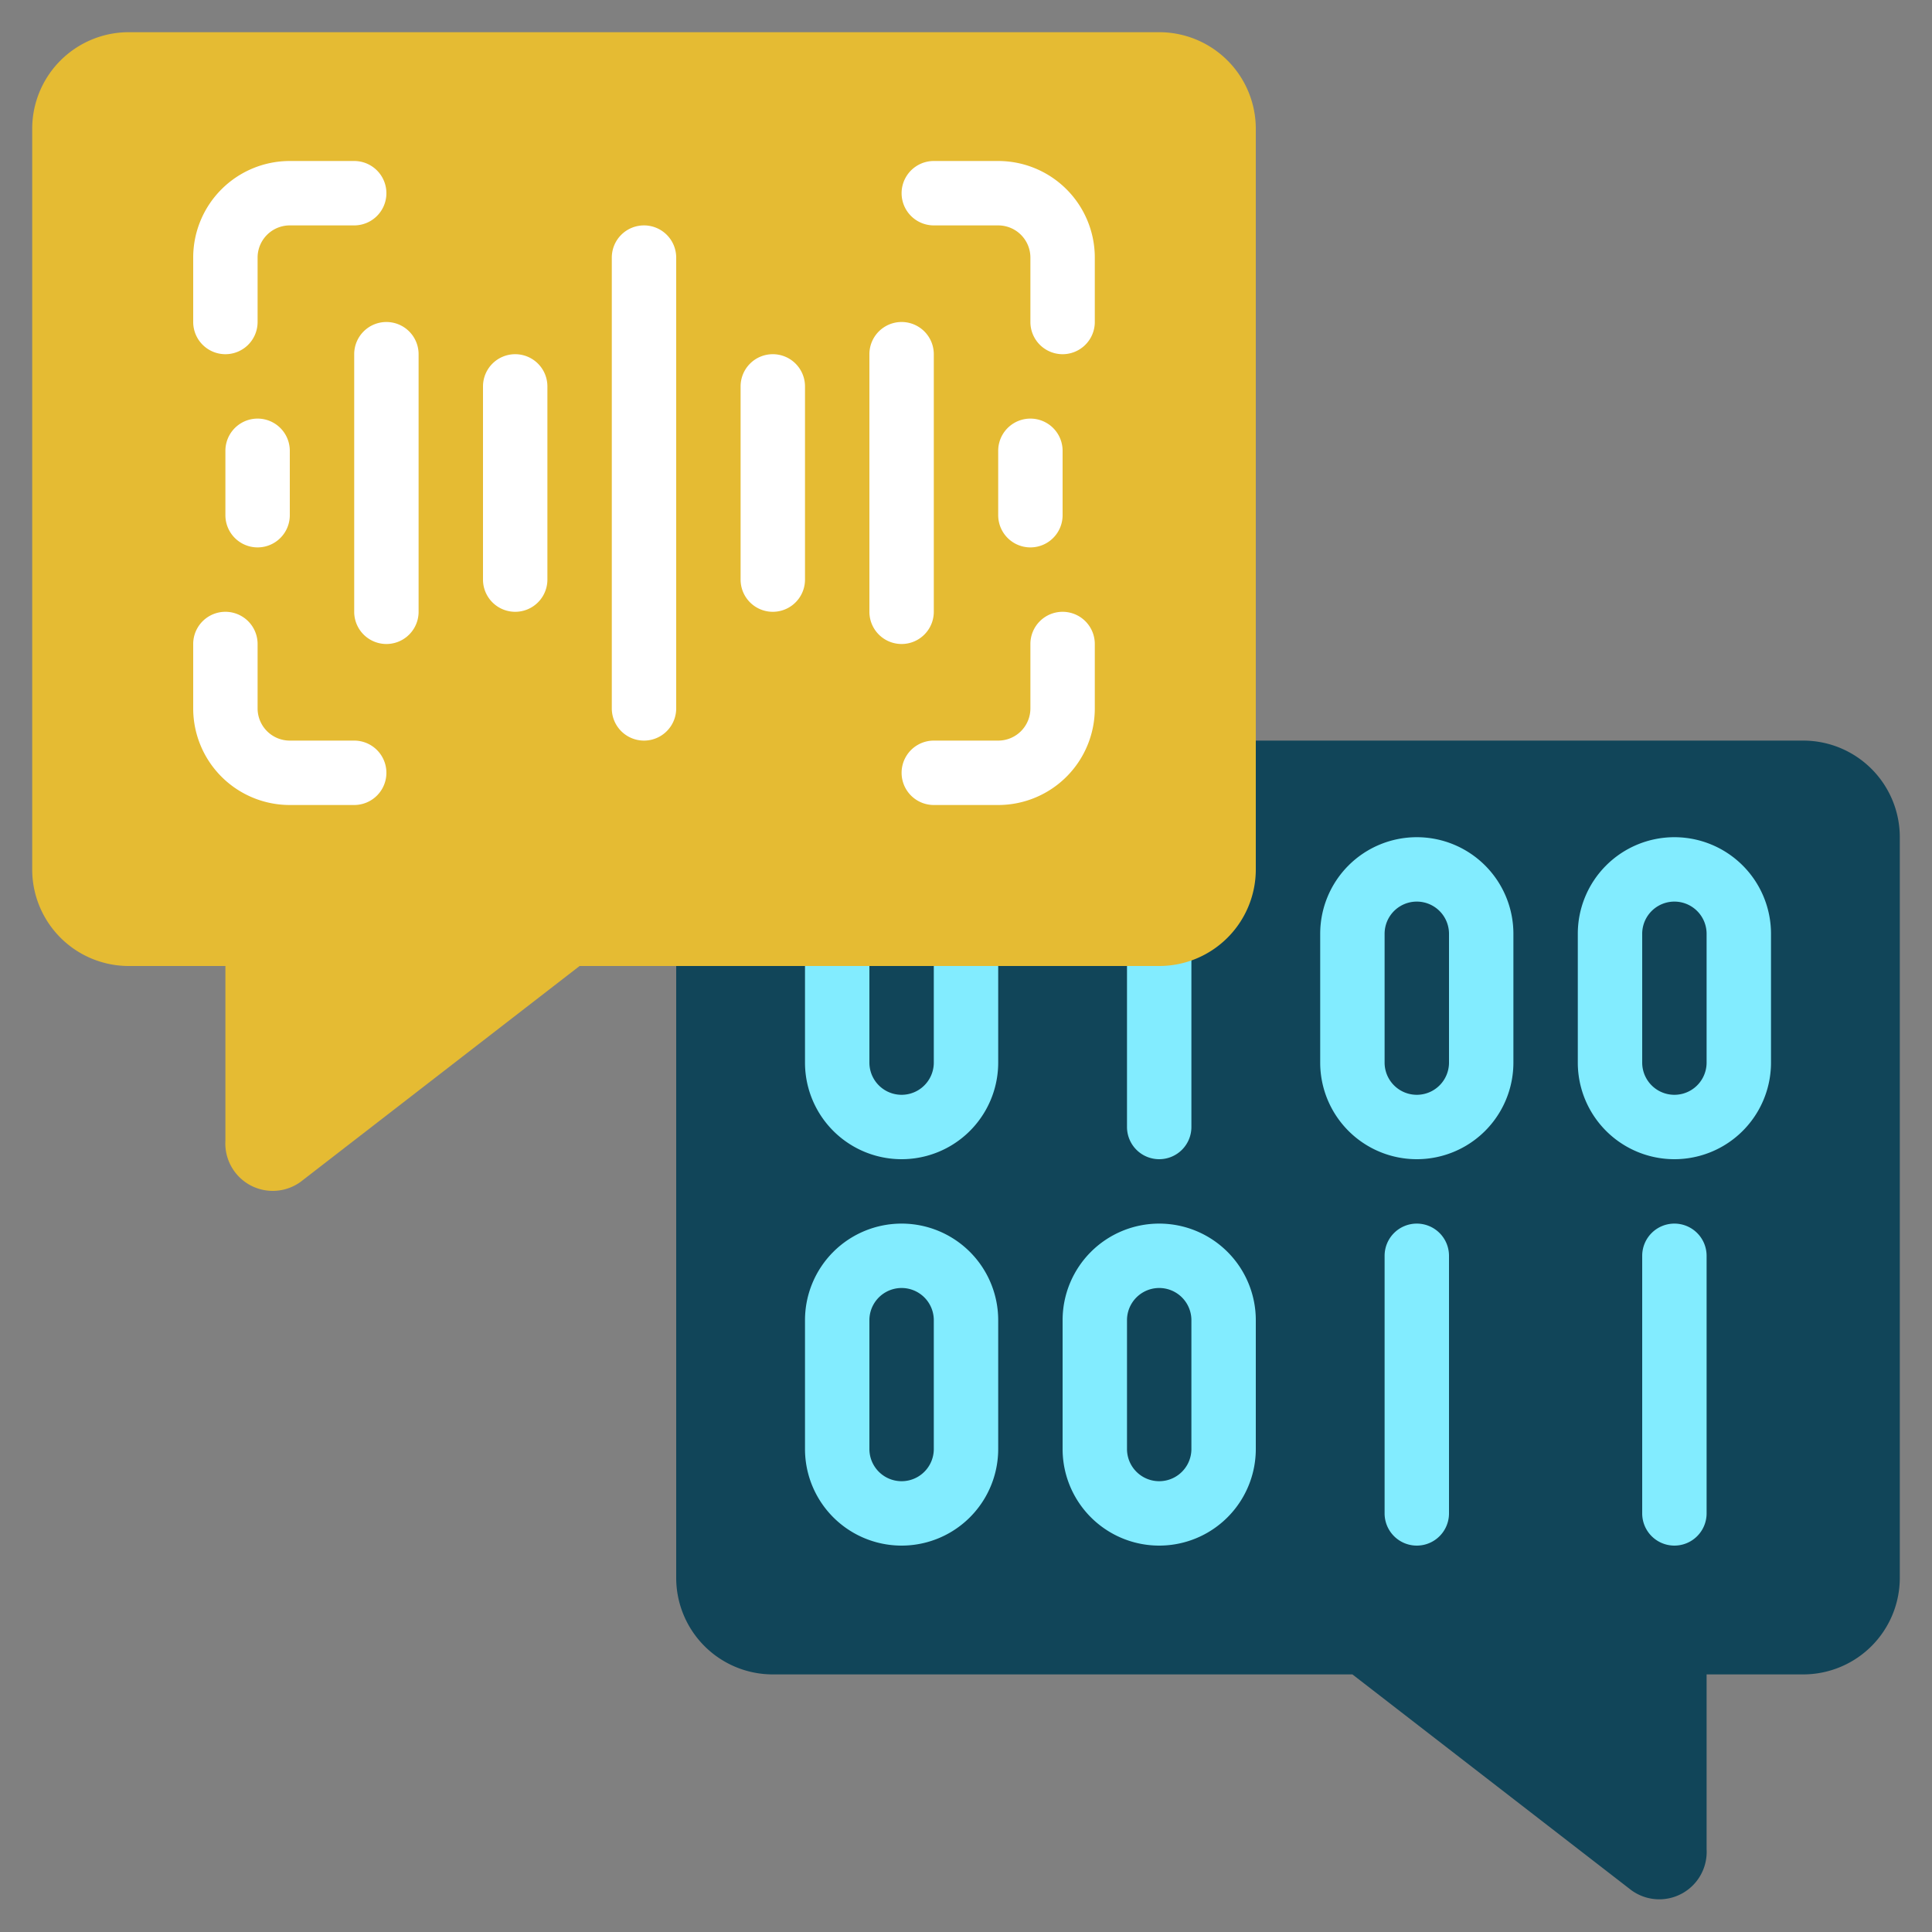 <svg id="Icons" height="512" viewBox="0 0 60 60" width="512" xmlns="http://www.w3.org/2000/svg"><rect x="0" y="0" width="60" height="60" fill="#808080" stroke="none"/><path d="m39 23h17a3 3 0 0 1 3 3v23a3 3 0 0 1 -3 3h-3v5.43a1.472 1.472 0 0 1 -2.34 1.27l-8.66-6.7h-18a3 3 0 0 1 -3-3v-19z" fill="#114559"/><path d="m52 26a3 3 0 0 0 -3 3v4a3 3 0 0 0 6 0v-4a3 3 0 0 0 -3-3zm1 7a1 1 0 0 1 -2 0v-4a1 1 0 0 1 2 0z" fill="#82ecff"/><path d="m44 26a3 3 0 0 0 -3 3v4a3 3 0 0 0 6 0v-4a3 3 0 0 0 -3-3zm1 7a1 1 0 0 1 -2 0v-4a1 1 0 0 1 2 0z" fill="#82ecff"/><path d="m36 38a3 3 0 0 0 -3 3v4a3 3 0 0 0 6 0v-4a3 3 0 0 0 -3-3zm1 7a1 1 0 0 1 -2 0v-4a1 1 0 0 1 2 0z" fill="#82ecff"/><path d="m28 38a3 3 0 0 0 -3 3v4a3 3 0 0 0 6 0v-4a3 3 0 0 0 -3-3zm1 7a1 1 0 0 1 -2 0v-4a1 1 0 0 1 2 0z" fill="#82ecff"/><path d="m29 33a1 1 0 0 1 -2 0v-3h-2v3a3 3 0 0 0 6 0v-3h-2z" fill="#82ecff"/><path d="m36 36a1 1 0 0 0 1-1v-6a1 1 0 0 0 -2 0v6a1 1 0 0 0 1 1z" fill="#82ecff"/><path d="m44 38a1 1 0 0 0 -1 1v8a1 1 0 0 0 2 0v-8a1 1 0 0 0 -1-1z" fill="#82ecff"/><path d="m52 38a1 1 0 0 0 -1 1v8a1 1 0 0 0 2 0v-8a1 1 0 0 0 -1-1z" fill="#82ecff"/><path d="m39 4v23a3 3 0 0 1 -3 3h-18l-8.66 6.7a1.473 1.473 0 0 1 -2.34-1.27v-5.43h-3a3 3 0 0 1 -3-3v-23a3 3 0 0 1 3-3h32a3 3 0 0 1 3 3z" fill="#e5bb33"/><g fill="#fff"><path d="m16 11a1 1 0 0 0 -1 1v6a1 1 0 0 0 2 0v-6a1 1 0 0 0 -1-1z"/><path d="m12 10a1 1 0 0 0 -1 1v8a1 1 0 0 0 2 0v-8a1 1 0 0 0 -1-1z"/><path d="m33 16v-2a1 1 0 0 0 -2 0v2a1 1 0 0 0 2 0z"/><path d="m7 14v2a1 1 0 0 0 2 0v-2a1 1 0 0 0 -2 0z"/><path d="m24 11a1 1 0 0 0 -1 1v6a1 1 0 0 0 2 0v-6a1 1 0 0 0 -1-1z"/><path d="m29 19v-8a1 1 0 0 0 -2 0v8a1 1 0 0 0 2 0z"/><path d="m20 7a1 1 0 0 0 -1 1v14a1 1 0 0 0 2 0v-14a1 1 0 0 0 -1-1z"/><path d="m7 11a1 1 0 0 0 1-1v-2a1 1 0 0 1 1-1h2a1 1 0 0 0 0-2h-2a3 3 0 0 0 -3 3v2a1 1 0 0 0 1 1z"/><path d="m31 5h-2a1 1 0 0 0 0 2h2a1 1 0 0 1 1 1v2a1 1 0 0 0 2 0v-2a3 3 0 0 0 -3-3z"/><path d="m11 23h-2a1 1 0 0 1 -1-1v-2a1 1 0 0 0 -2 0v2a3 3 0 0 0 3 3h2a1 1 0 0 0 0-2z"/><path d="m33 19a1 1 0 0 0 -1 1v2a1 1 0 0 1 -1 1h-2a1 1 0 0 0 0 2h2a3 3 0 0 0 3-3v-2a1 1 0 0 0 -1-1z"/></g></svg>